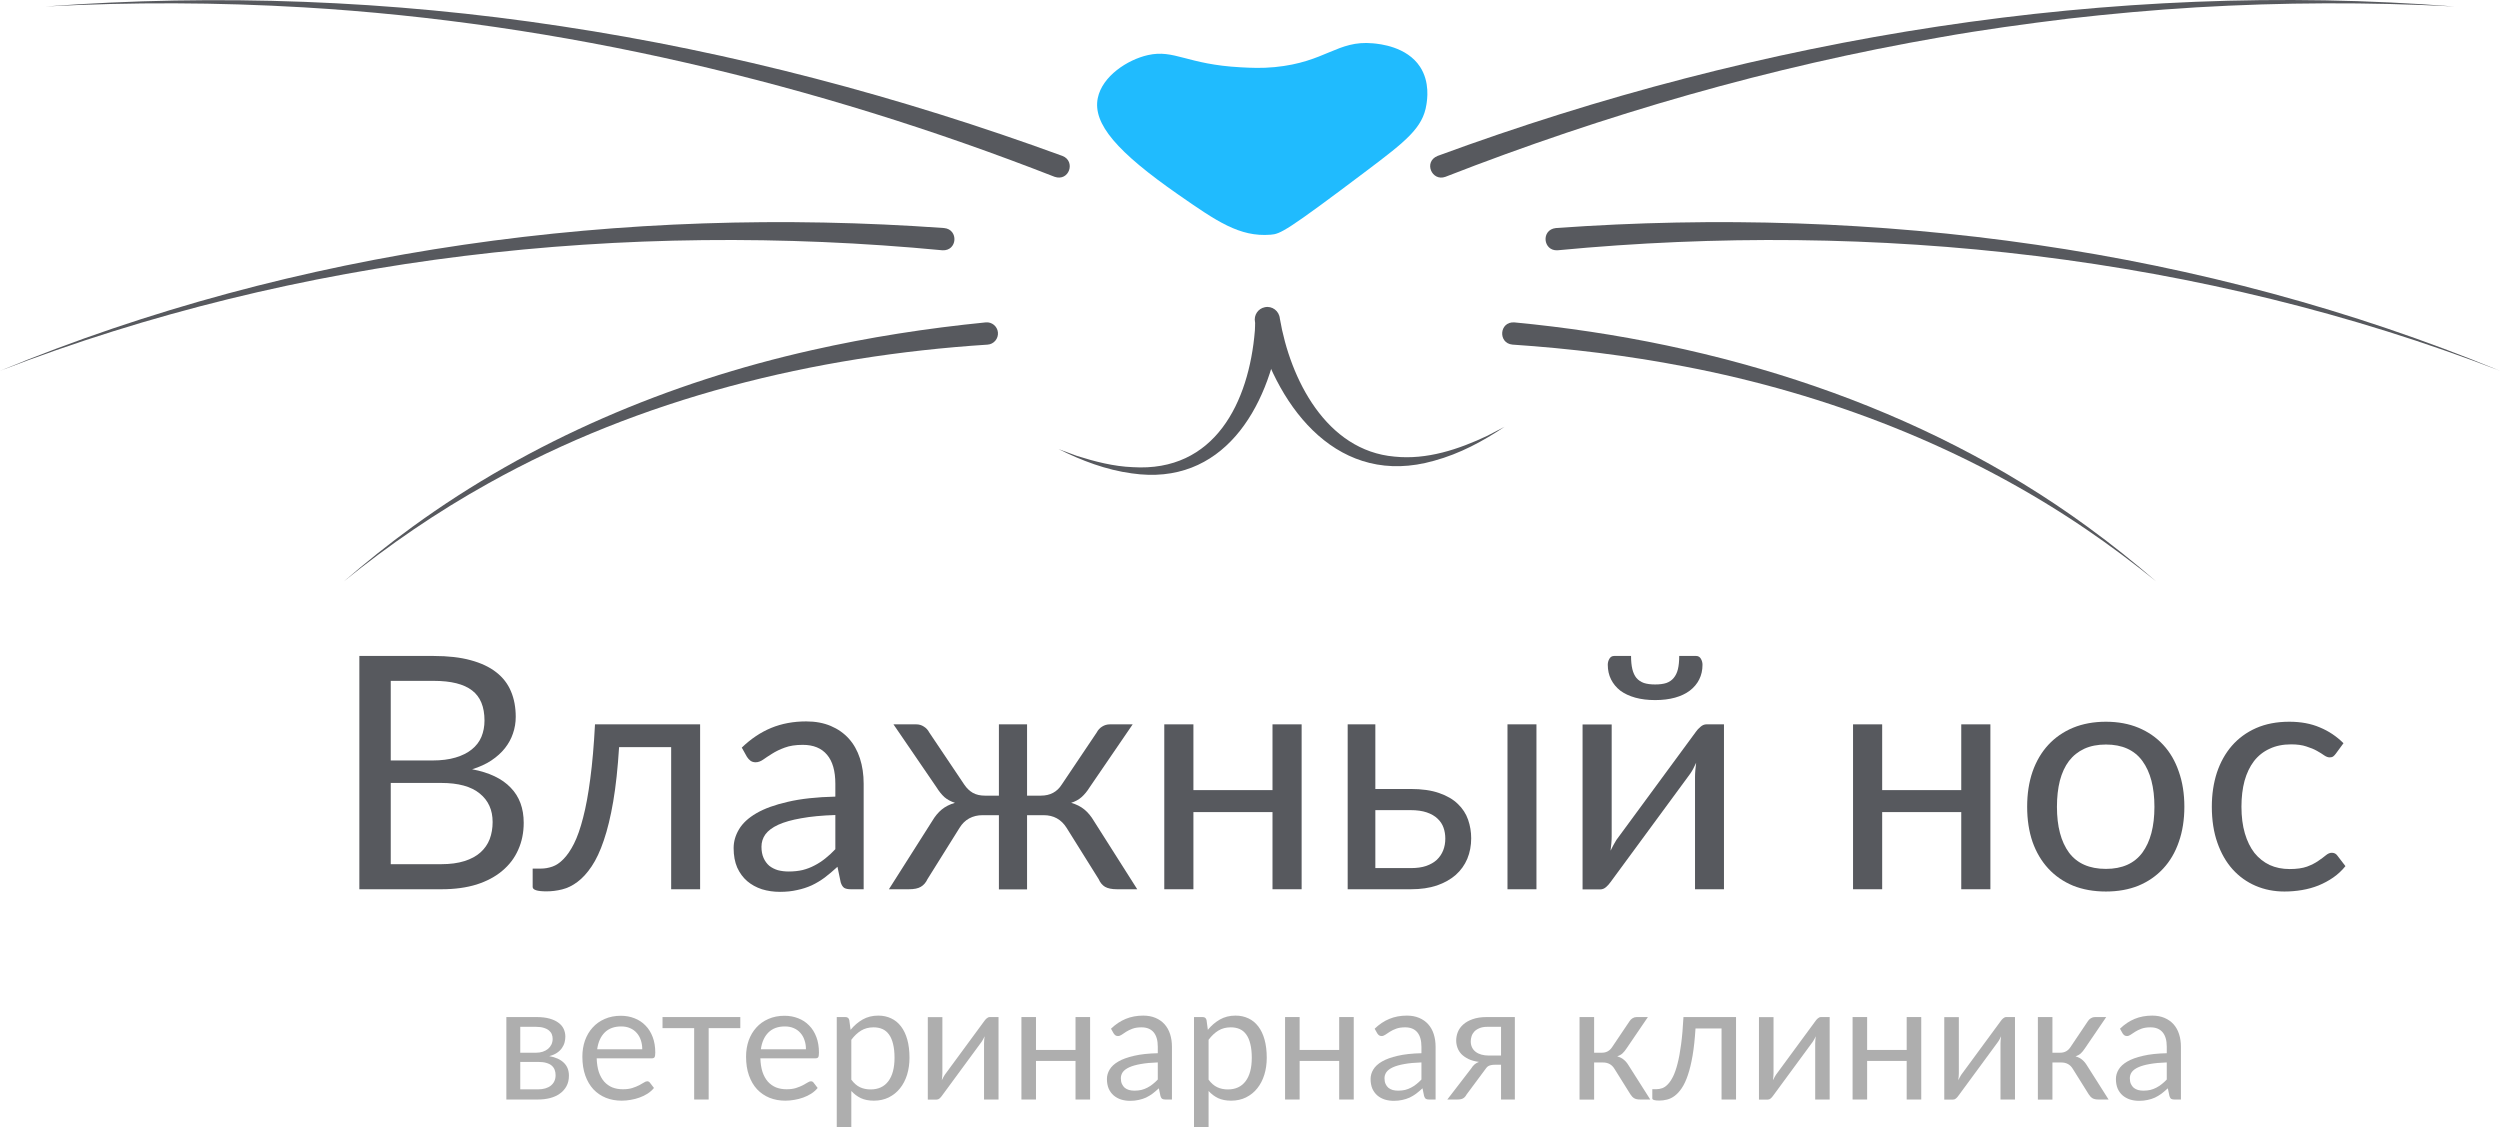 <svg width="153" height="69" viewBox="0 0 153 69" fill="none" xmlns="http://www.w3.org/2000/svg">
<path d="M75.934 4.119C76.576 4.153 77.188 4.185 78.014 4.107C81.134 3.806 81.845 2.45 84.02 2.651C84.438 2.69 86.091 2.844 86.907 4.088C87.524 5.032 87.34 6.119 87.296 6.405C87.079 7.829 86.028 8.646 83.667 10.428C78.691 14.182 78.355 14.319 77.763 14.364C75.861 14.516 74.456 13.54 72.105 11.904C68.386 9.315 66.861 7.578 67.185 5.998C67.458 4.665 68.995 3.656 70.247 3.373C71.869 3.006 72.644 3.946 75.934 4.119Z" fill="#20BBFE"/>
<path d="M87.975 9.544C107.804 2.245 129.111 -1.238 150.213 0.397C144.948 0.121 139.674 0.141 134.418 0.45C131.881 0.6 129.08 0.853 126.555 1.145C124.029 1.453 121.25 1.832 118.749 2.281C108.382 4.075 98.239 7.006 88.457 10.822C87.634 11.123 87.101 9.909 87.975 9.544Z" fill="#57595E"/>
<path d="M95.218 13.957C114.807 12.551 134.802 15.179 153 22.694C134.721 15.638 114.768 13.466 95.327 15.317C94.432 15.377 94.295 14.058 95.218 13.957Z" fill="#57595E"/>
<path d="M92.676 19.73C105.157 20.92 117.577 24.798 127.765 32.246C129.211 33.297 130.608 34.416 131.96 35.584C130.569 34.461 129.141 33.389 127.666 32.386C120.301 27.373 111.839 24.104 103.115 22.433C99.629 21.759 96.102 21.329 92.562 21.09C91.665 21.005 91.75 19.675 92.676 19.73Z" fill="#57595E"/>
<path d="M64.543 10.821C49.88 5.089 34.328 1.382 18.584 0.45C13.328 0.141 8.054 0.121 2.789 0.397C13.297 -0.384 23.941 0.017 34.362 1.607C44.812 3.184 55.087 5.911 65.025 9.544C65.848 9.867 65.435 11.126 64.543 10.821Z" fill="#57595E"/>
<path d="M57.673 15.317C38.234 13.466 18.279 15.636 0 22.694C18.2 15.179 38.193 12.551 57.782 13.957C58.678 14.042 58.597 15.37 57.673 15.317Z" fill="#57595E"/>
<path d="M60.437 21.092C49.819 21.779 39.22 24.366 29.887 29.583C26.771 31.317 23.813 33.334 21.042 35.583C22.393 34.416 23.79 33.297 25.237 32.245C32.497 26.96 40.928 23.397 49.676 21.431C53.183 20.638 56.745 20.087 60.326 19.73C60.701 19.692 61.035 19.967 61.073 20.343C61.11 20.727 60.82 21.068 60.437 21.092Z" fill="#57595E"/>
<path d="M78.336 20.17C77.62 25.015 74.819 29.782 69.263 28.97C67.693 28.759 66.194 28.19 64.783 27.484L65.895 27.897C67.001 28.247 68.154 28.545 69.312 28.59C74.341 28.91 76.439 24.631 76.799 20.228C76.805 20.148 76.81 20.047 76.808 20.001C76.782 19.574 77.108 19.207 77.535 19.182C78.072 19.148 78.463 19.66 78.336 20.17Z" fill="#57595E"/>
<path d="M78.326 19.491C78.957 23.204 81.165 27.58 85.346 27.945C87.323 28.15 89.271 27.501 91.035 26.665L92.082 26.117C90.771 26.995 89.353 27.766 87.766 28.198C81.99 29.846 78.265 25.126 76.891 20.063C76.862 19.948 76.837 19.856 76.806 19.706C76.723 19.29 76.99 18.885 77.407 18.802C77.857 18.704 78.285 19.035 78.326 19.491Z" fill="#57595E"/>
<path d="M142.953 46.123C142.9 46.196 142.847 46.252 142.794 46.292C142.741 46.332 142.667 46.352 142.575 46.352C142.475 46.352 142.365 46.312 142.246 46.232C142.126 46.146 141.977 46.053 141.798 45.953C141.625 45.854 141.409 45.764 141.15 45.684C140.898 45.598 140.586 45.555 140.214 45.555C139.716 45.555 139.278 45.644 138.9 45.824C138.521 45.996 138.202 46.249 137.943 46.581C137.691 46.913 137.499 47.315 137.366 47.786C137.24 48.258 137.177 48.786 137.177 49.37C137.177 49.982 137.246 50.526 137.386 51.004C137.525 51.476 137.721 51.874 137.973 52.2C138.232 52.519 138.541 52.764 138.9 52.937C139.265 53.103 139.673 53.186 140.125 53.186C140.556 53.186 140.911 53.136 141.19 53.037C141.469 52.931 141.698 52.814 141.877 52.688C142.063 52.562 142.216 52.449 142.336 52.349C142.462 52.243 142.584 52.19 142.704 52.19C142.85 52.19 142.963 52.246 143.043 52.359L143.541 53.007C143.321 53.279 143.073 53.512 142.794 53.704C142.515 53.897 142.213 54.06 141.887 54.193C141.569 54.319 141.233 54.412 140.881 54.471C140.53 54.531 140.171 54.561 139.806 54.561C139.175 54.561 138.587 54.445 138.043 54.212C137.505 53.98 137.037 53.645 136.639 53.206C136.24 52.761 135.928 52.217 135.703 51.572C135.477 50.928 135.364 50.194 135.364 49.37C135.364 48.62 135.467 47.926 135.673 47.288C135.885 46.651 136.191 46.103 136.589 45.644C136.994 45.179 137.489 44.818 138.073 44.559C138.664 44.299 139.341 44.17 140.105 44.17C140.815 44.17 141.439 44.286 141.977 44.519C142.521 44.744 143.003 45.067 143.421 45.485L142.953 46.123Z" fill="#57595E"/>
<path d="M128.883 44.17C129.62 44.17 130.284 44.293 130.875 44.538C131.465 44.784 131.97 45.133 132.388 45.585C132.807 46.036 133.125 46.584 133.344 47.228C133.57 47.866 133.683 48.58 133.683 49.37C133.683 50.168 133.57 50.885 133.344 51.523C133.125 52.16 132.807 52.705 132.388 53.156C131.97 53.608 131.465 53.957 130.875 54.203C130.284 54.442 129.62 54.561 128.883 54.561C128.139 54.561 127.468 54.442 126.871 54.203C126.28 53.957 125.775 53.608 125.357 53.156C124.939 52.705 124.617 52.16 124.391 51.523C124.172 50.885 124.062 50.168 124.062 49.37C124.062 48.58 124.172 47.866 124.391 47.228C124.617 46.584 124.939 46.036 125.357 45.585C125.775 45.133 126.28 44.784 126.871 44.538C127.468 44.293 128.139 44.17 128.883 44.17ZM128.883 53.176C129.879 53.176 130.622 52.844 131.114 52.18C131.605 51.509 131.851 50.576 131.851 49.38C131.851 48.178 131.605 47.242 131.114 46.571C130.622 45.9 129.879 45.565 128.883 45.565C128.378 45.565 127.937 45.651 127.558 45.824C127.186 45.996 126.874 46.245 126.622 46.571C126.376 46.896 126.19 47.298 126.064 47.776C125.945 48.248 125.885 48.783 125.885 49.38C125.885 50.576 126.131 51.509 126.622 52.18C127.12 52.844 127.873 53.176 128.883 53.176Z" fill="#57595E"/>
<path d="M121.812 44.33V54.422H120.029V49.7H115.189V54.422H113.406V44.33H115.189V48.355H120.029V44.33H121.812Z" fill="#57595E"/>
<path d="M105.507 44.329V54.422H103.735V47.567C103.735 47.434 103.741 47.292 103.754 47.139C103.768 46.986 103.784 46.833 103.804 46.681C103.744 46.813 103.685 46.936 103.625 47.049C103.565 47.162 103.502 47.265 103.436 47.358L98.566 53.983C98.493 54.09 98.4 54.193 98.287 54.292C98.18 54.385 98.061 54.432 97.928 54.432H96.853V44.339H98.635V51.194C98.635 51.32 98.629 51.459 98.615 51.612C98.602 51.758 98.585 51.908 98.566 52.061C98.625 51.934 98.685 51.818 98.745 51.712C98.805 51.599 98.864 51.496 98.924 51.403L103.794 44.778C103.867 44.672 103.96 44.572 104.073 44.479C104.186 44.379 104.309 44.329 104.442 44.329H105.507ZM101.294 41.889C101.567 41.889 101.796 41.859 101.982 41.799C102.168 41.732 102.317 41.63 102.43 41.49C102.549 41.35 102.636 41.171 102.689 40.952C102.742 40.733 102.768 40.464 102.768 40.145H103.804C103.93 40.145 104.027 40.202 104.093 40.314C104.159 40.427 104.193 40.55 104.193 40.683C104.193 41.015 104.126 41.314 103.993 41.58C103.861 41.845 103.668 42.075 103.416 42.267C103.17 42.453 102.868 42.596 102.51 42.696C102.151 42.795 101.746 42.845 101.294 42.845C100.843 42.845 100.438 42.795 100.079 42.696C99.721 42.596 99.415 42.453 99.163 42.267C98.918 42.075 98.728 41.845 98.596 41.58C98.463 41.314 98.396 41.015 98.396 40.683C98.396 40.55 98.43 40.427 98.496 40.314C98.562 40.202 98.659 40.145 98.785 40.145H99.82C99.82 40.464 99.847 40.733 99.9 40.952C99.953 41.171 100.036 41.35 100.149 41.49C100.269 41.63 100.421 41.732 100.607 41.799C100.793 41.859 101.022 41.889 101.294 41.889Z" fill="#57595E"/>
<path d="M86.352 53.127C86.71 53.127 87.019 53.084 87.278 52.997C87.544 52.904 87.763 52.778 87.935 52.619C88.108 52.453 88.237 52.26 88.324 52.041C88.41 51.822 88.453 51.583 88.453 51.324C88.453 51.084 88.417 50.862 88.344 50.656C88.271 50.444 88.148 50.258 87.975 50.098C87.809 49.939 87.59 49.812 87.318 49.719C87.046 49.627 86.714 49.58 86.322 49.58H84.171V53.127H86.352ZM86.322 48.285C87.019 48.285 87.603 48.368 88.075 48.534C88.553 48.7 88.935 48.922 89.22 49.201C89.512 49.48 89.722 49.803 89.848 50.168C89.974 50.533 90.037 50.912 90.037 51.304C90.037 51.755 89.957 52.174 89.798 52.559C89.638 52.938 89.403 53.266 89.091 53.545C88.779 53.818 88.394 54.033 87.935 54.193C87.477 54.346 86.95 54.422 86.352 54.422H82.478V44.33H84.171V48.285H86.322ZM94.031 44.33V54.422H92.258V44.33H94.031Z" fill="#57595E"/>
<path d="M79.66 44.33V54.422H77.877V49.7H73.037V54.422H71.254V44.33H73.037V48.355H77.877V44.33H79.66Z" fill="#57595E"/>
<path d="M69.599 54.422H68.364C68.045 54.422 67.8 54.372 67.627 54.273C67.461 54.173 67.332 54.017 67.239 53.804L65.277 50.666C64.951 50.148 64.483 49.889 63.872 49.889H62.856V54.432H61.133V49.889H60.128C59.829 49.889 59.557 49.955 59.311 50.088C59.072 50.221 58.876 50.414 58.723 50.666L56.761 53.804C56.662 54.017 56.526 54.173 56.353 54.273C56.187 54.372 55.945 54.422 55.626 54.422H54.401L57.05 50.248C57.223 49.955 57.419 49.719 57.638 49.54C57.857 49.361 58.126 49.225 58.444 49.132C58.192 49.052 57.976 48.936 57.797 48.783C57.624 48.624 57.462 48.421 57.309 48.175L54.68 44.33H56.074C56.247 44.33 56.403 44.376 56.542 44.469C56.682 44.555 56.791 44.675 56.871 44.828L59.012 48.016C59.158 48.235 59.334 48.404 59.54 48.524C59.746 48.637 59.988 48.693 60.267 48.693H61.133V44.33H62.856V48.693H63.703C64.267 48.693 64.692 48.468 64.978 48.016L67.119 44.828C67.199 44.675 67.308 44.555 67.448 44.469C67.594 44.376 67.753 44.33 67.926 44.33H69.32L66.691 48.175C66.538 48.421 66.372 48.624 66.193 48.783C66.02 48.936 65.808 49.052 65.555 49.132C65.874 49.225 66.143 49.361 66.362 49.54C66.581 49.719 66.777 49.955 66.95 50.248L69.599 54.422Z" fill="#57595E"/>
<path d="M51.123 49.879C50.306 49.905 49.609 49.971 49.032 50.078C48.461 50.177 47.992 50.31 47.627 50.476C47.269 50.642 47.007 50.838 46.841 51.064C46.681 51.29 46.602 51.542 46.602 51.821C46.602 52.087 46.645 52.316 46.731 52.509C46.817 52.701 46.934 52.861 47.08 52.987C47.232 53.106 47.408 53.196 47.607 53.256C47.813 53.309 48.032 53.336 48.265 53.336C48.577 53.336 48.862 53.306 49.121 53.246C49.38 53.18 49.623 53.087 49.848 52.967C50.081 52.847 50.3 52.705 50.506 52.539C50.718 52.373 50.924 52.183 51.123 51.971V49.879ZM45.397 45.754C45.954 45.216 46.555 44.814 47.199 44.548C47.843 44.283 48.557 44.15 49.34 44.15C49.905 44.15 50.406 44.243 50.844 44.429C51.282 44.615 51.651 44.874 51.95 45.206C52.248 45.538 52.474 45.94 52.627 46.411C52.78 46.883 52.856 47.401 52.856 47.966V54.422H52.069C51.897 54.422 51.764 54.395 51.671 54.342C51.578 54.282 51.505 54.169 51.452 54.003L51.253 53.047C50.987 53.292 50.728 53.512 50.476 53.704C50.223 53.89 49.958 54.05 49.679 54.182C49.4 54.309 49.101 54.405 48.783 54.471C48.471 54.544 48.122 54.581 47.737 54.581C47.345 54.581 46.977 54.528 46.631 54.422C46.286 54.309 45.984 54.143 45.725 53.923C45.473 53.704 45.27 53.429 45.118 53.096C44.971 52.758 44.898 52.359 44.898 51.901C44.898 51.502 45.008 51.121 45.227 50.755C45.446 50.383 45.801 50.055 46.293 49.769C46.784 49.483 47.425 49.251 48.215 49.072C49.005 48.886 49.974 48.779 51.123 48.753V47.966C51.123 47.182 50.954 46.591 50.615 46.192C50.276 45.787 49.782 45.585 49.131 45.585C48.693 45.585 48.325 45.641 48.026 45.754C47.734 45.86 47.478 45.983 47.259 46.123C47.046 46.255 46.861 46.378 46.701 46.491C46.548 46.597 46.396 46.651 46.243 46.651C46.123 46.651 46.021 46.621 45.934 46.561C45.848 46.495 45.775 46.415 45.715 46.322L45.397 45.754Z" fill="#57595E"/>
<path d="M42.847 54.422H41.075V45.724H37.888C37.808 47.006 37.689 48.115 37.529 49.052C37.37 49.982 37.177 50.776 36.952 51.433C36.733 52.084 36.483 52.615 36.205 53.027C35.932 53.432 35.644 53.748 35.338 53.974C35.039 54.2 34.727 54.352 34.402 54.432C34.083 54.512 33.765 54.551 33.446 54.551C32.882 54.551 32.599 54.462 32.599 54.282V53.157H33.117C33.343 53.157 33.572 53.117 33.804 53.037C34.037 52.957 34.263 52.805 34.482 52.579C34.707 52.353 34.923 52.038 35.129 51.632C35.335 51.221 35.521 50.689 35.687 50.038C35.859 49.381 36.005 48.587 36.125 47.657C36.251 46.721 36.347 45.611 36.414 44.33H42.847V54.422Z" fill="#57595E"/>
<path d="M27.002 52.888C27.553 52.888 28.028 52.824 28.426 52.698C28.824 52.572 29.15 52.396 29.402 52.17C29.661 51.938 29.85 51.665 29.97 51.353C30.089 51.034 30.149 50.686 30.149 50.307C30.149 49.57 29.887 48.989 29.362 48.564C28.838 48.132 28.051 47.916 27.002 47.916H23.914V52.888H27.002ZM23.914 41.669V46.541H26.464C27.008 46.541 27.48 46.481 27.878 46.362C28.283 46.242 28.615 46.076 28.874 45.864C29.14 45.651 29.336 45.395 29.462 45.097C29.588 44.791 29.651 44.459 29.651 44.1C29.651 43.257 29.399 42.642 28.894 42.257C28.389 41.865 27.606 41.669 26.544 41.669H23.914ZM26.544 40.145C27.42 40.145 28.174 40.231 28.804 40.404C29.442 40.577 29.963 40.822 30.368 41.141C30.78 41.46 31.082 41.852 31.274 42.317C31.467 42.775 31.563 43.293 31.563 43.871C31.563 44.223 31.507 44.562 31.394 44.887C31.288 45.206 31.125 45.505 30.906 45.784C30.687 46.063 30.408 46.315 30.069 46.541C29.737 46.76 29.346 46.94 28.894 47.079C29.943 47.278 30.73 47.654 31.254 48.205C31.786 48.75 32.051 49.467 32.051 50.357C32.051 50.961 31.938 51.513 31.712 52.011C31.493 52.509 31.168 52.937 30.736 53.296C30.312 53.655 29.787 53.934 29.163 54.133C28.539 54.325 27.828 54.422 27.032 54.422H21.992V40.145H26.544Z" fill="#57595E"/>
<path d="M132.606 65.02C132.198 65.033 131.849 65.066 131.561 65.119C131.275 65.169 131.041 65.236 130.859 65.319C130.679 65.401 130.548 65.499 130.465 65.612C130.385 65.725 130.346 65.852 130.346 65.991C130.346 66.124 130.367 66.238 130.41 66.335C130.454 66.431 130.512 66.511 130.585 66.574C130.661 66.634 130.749 66.678 130.849 66.708C130.951 66.735 131.061 66.748 131.177 66.748C131.333 66.748 131.476 66.733 131.605 66.703C131.735 66.67 131.856 66.624 131.969 66.564C132.085 66.504 132.195 66.433 132.298 66.35C132.404 66.267 132.507 66.172 132.606 66.066V65.02ZM129.743 62.957C130.022 62.688 130.322 62.487 130.644 62.355C130.966 62.222 131.323 62.155 131.715 62.155C131.997 62.155 132.248 62.202 132.467 62.295C132.686 62.388 132.87 62.517 133.02 62.683C133.169 62.849 133.282 63.05 133.358 63.286C133.435 63.522 133.473 63.781 133.473 64.063V67.291H133.079C132.993 67.291 132.927 67.278 132.88 67.251C132.834 67.221 132.797 67.165 132.771 67.082L132.671 66.604C132.538 66.727 132.409 66.836 132.283 66.933C132.157 67.025 132.024 67.105 131.884 67.172C131.745 67.235 131.596 67.283 131.436 67.316C131.28 67.353 131.106 67.371 130.913 67.371C130.717 67.371 130.533 67.344 130.361 67.291C130.188 67.235 130.037 67.152 129.907 67.042C129.781 66.933 129.68 66.795 129.604 66.629C129.531 66.459 129.494 66.26 129.494 66.031C129.494 65.832 129.549 65.641 129.658 65.458C129.768 65.272 129.946 65.108 130.191 64.965C130.437 64.822 130.757 64.706 131.152 64.616C131.547 64.523 132.032 64.47 132.606 64.457V64.063C132.606 63.671 132.522 63.376 132.352 63.176C132.183 62.974 131.936 62.873 131.61 62.873C131.391 62.873 131.207 62.901 131.058 62.957C130.912 63.01 130.784 63.072 130.674 63.142C130.568 63.208 130.475 63.27 130.395 63.326C130.319 63.379 130.243 63.406 130.166 63.406C130.107 63.406 130.055 63.391 130.012 63.361C129.969 63.328 129.932 63.288 129.902 63.241L129.743 62.957Z" fill="#AEAEAE"/>
<path d="M127.78 62.493C127.827 62.42 127.888 62.36 127.965 62.314C128.041 62.267 128.122 62.244 128.209 62.244H128.901L127.591 64.167C127.511 64.29 127.428 64.391 127.342 64.471C127.256 64.547 127.15 64.607 127.023 64.65C127.183 64.693 127.317 64.761 127.427 64.854C127.536 64.944 127.634 65.06 127.721 65.203L129.045 67.29H128.428C128.268 67.29 128.146 67.264 128.059 67.211C127.973 67.157 127.898 67.081 127.835 66.981L126.854 65.412C126.698 65.153 126.464 65.024 126.152 65.024H125.609V67.295H124.718V62.244H125.609V64.426H126.087C126.353 64.426 126.56 64.313 126.71 64.087L127.78 62.493Z" fill="#AEAEAE"/>
<path d="M123.317 62.244V67.29H122.43V63.863C122.43 63.797 122.434 63.725 122.44 63.649C122.447 63.572 122.455 63.496 122.465 63.42C122.435 63.486 122.405 63.548 122.376 63.604C122.346 63.66 122.314 63.712 122.281 63.758L119.846 67.071C119.809 67.124 119.763 67.176 119.706 67.226C119.653 67.272 119.594 67.295 119.527 67.295H118.989V62.249H119.881V65.676C119.881 65.739 119.877 65.809 119.871 65.886C119.864 65.959 119.856 66.033 119.846 66.11C119.876 66.047 119.906 65.989 119.936 65.935C119.965 65.879 119.995 65.827 120.025 65.781L122.46 62.468C122.497 62.415 122.543 62.365 122.6 62.319C122.656 62.269 122.717 62.244 122.784 62.244H123.317Z" fill="#AEAEAE"/>
<path d="M117.58 62.244V67.29H116.689V64.929H114.269V67.29H113.378V62.244H114.269V64.257H116.689V62.244H117.58Z" fill="#AEAEAE"/>
<path d="M111.976 62.244V67.29H111.09V63.863C111.09 63.797 111.093 63.725 111.1 63.649C111.106 63.572 111.115 63.496 111.125 63.42C111.095 63.486 111.065 63.548 111.035 63.604C111.005 63.66 110.974 63.712 110.94 63.758L108.505 67.071C108.469 67.124 108.422 67.176 108.366 67.226C108.313 67.272 108.253 67.295 108.187 67.295H107.649V62.249H108.54V65.676C108.54 65.739 108.537 65.809 108.53 65.886C108.524 65.959 108.515 66.033 108.505 66.11C108.535 66.047 108.565 65.989 108.595 65.935C108.625 65.879 108.655 65.827 108.685 65.781L111.12 62.468C111.156 62.415 111.203 62.365 111.259 62.319C111.316 62.269 111.377 62.244 111.443 62.244H111.976Z" fill="#AEAEAE"/>
<path d="M106.245 67.29H105.359V62.941H103.765C103.725 63.583 103.666 64.137 103.586 64.605C103.506 65.07 103.41 65.467 103.297 65.796C103.188 66.121 103.063 66.387 102.924 66.593C102.788 66.796 102.643 66.953 102.491 67.066C102.341 67.179 102.185 67.255 102.022 67.295C101.863 67.335 101.704 67.355 101.544 67.355C101.262 67.355 101.121 67.31 101.121 67.221V66.658H101.38C101.493 66.658 101.607 66.638 101.724 66.598C101.84 66.558 101.953 66.482 102.062 66.369C102.175 66.256 102.283 66.098 102.386 65.895C102.489 65.69 102.582 65.424 102.665 65.099C102.751 64.77 102.824 64.373 102.884 63.908C102.947 63.44 102.995 62.885 103.028 62.244H106.245V67.29Z" fill="#AEAEAE"/>
<path d="M99.731 62.493C99.777 62.42 99.839 62.36 99.915 62.314C99.992 62.267 100.073 62.244 100.159 62.244H100.851L99.542 64.167C99.462 64.29 99.379 64.391 99.293 64.471C99.206 64.547 99.1 64.607 98.974 64.65C99.133 64.693 99.268 64.761 99.377 64.854C99.487 64.944 99.585 65.06 99.671 65.203L100.996 67.29H100.378C100.219 67.29 100.096 67.264 100.01 67.211C99.923 67.157 99.849 67.081 99.786 66.981L98.805 65.412C98.649 65.153 98.415 65.024 98.103 65.024H97.56V67.295H96.668V62.244H97.56V64.426H98.038C98.303 64.426 98.511 64.313 98.66 64.087L99.731 62.493Z" fill="#AEAEAE"/>
<path d="M91.863 64.6V62.842H91.016C90.827 62.842 90.668 62.87 90.538 62.927C90.409 62.98 90.304 63.05 90.224 63.136C90.148 63.219 90.093 63.313 90.06 63.42C90.027 63.523 90.01 63.626 90.01 63.729C90.01 64.001 90.11 64.215 90.309 64.371C90.508 64.524 90.781 64.6 91.126 64.6H91.863ZM92.709 62.244V67.29H91.863V65.163H91.474C91.381 65.163 91.303 65.172 91.24 65.188C91.18 65.201 91.127 65.221 91.081 65.248C91.038 65.275 91 65.309 90.966 65.353C90.933 65.392 90.898 65.439 90.862 65.492L89.756 66.981C89.7 67.088 89.63 67.166 89.547 67.216C89.468 67.265 89.35 67.29 89.194 67.29H88.576L90.04 65.387C90.16 65.188 90.317 65.055 90.513 64.989C90.258 64.956 90.042 64.896 89.866 64.81C89.69 64.723 89.546 64.622 89.433 64.506C89.323 64.386 89.243 64.255 89.194 64.112C89.144 63.969 89.119 63.825 89.119 63.679C89.119 63.506 89.152 63.333 89.219 63.161C89.288 62.988 89.398 62.835 89.547 62.702C89.697 62.566 89.889 62.457 90.125 62.374C90.364 62.287 90.653 62.244 90.991 62.244H92.709Z" fill="#AEAEAE"/>
<path d="M86.992 65.02C86.584 65.033 86.235 65.066 85.946 65.119C85.661 65.169 85.427 65.236 85.244 65.319C85.065 65.401 84.934 65.499 84.851 65.612C84.771 65.725 84.731 65.852 84.731 65.991C84.731 66.124 84.753 66.238 84.796 66.335C84.839 66.431 84.897 66.511 84.97 66.574C85.046 66.634 85.135 66.678 85.234 66.708C85.337 66.735 85.447 66.748 85.563 66.748C85.719 66.748 85.862 66.733 85.991 66.703C86.121 66.67 86.242 66.624 86.355 66.564C86.471 66.504 86.58 66.433 86.683 66.35C86.789 66.267 86.892 66.172 86.992 66.066V65.02ZM84.129 62.957C84.407 62.688 84.708 62.487 85.03 62.355C85.352 62.222 85.709 62.155 86.101 62.155C86.383 62.155 86.633 62.202 86.853 62.295C87.072 62.388 87.256 62.517 87.405 62.683C87.555 62.849 87.668 63.05 87.744 63.286C87.82 63.522 87.858 63.781 87.858 64.063V67.291H87.465C87.379 67.291 87.312 67.278 87.266 67.251C87.219 67.221 87.183 67.165 87.156 67.082L87.057 66.604C86.924 66.727 86.794 66.836 86.668 66.933C86.542 67.025 86.409 67.105 86.27 67.172C86.13 67.235 85.981 67.283 85.822 67.316C85.666 67.353 85.491 67.371 85.299 67.371C85.103 67.371 84.919 67.344 84.746 67.291C84.573 67.235 84.422 67.152 84.293 67.042C84.167 66.933 84.066 66.795 83.989 66.629C83.916 66.459 83.88 66.26 83.88 66.031C83.88 65.832 83.934 65.641 84.044 65.458C84.153 65.272 84.331 65.108 84.577 64.965C84.823 64.822 85.143 64.706 85.538 64.616C85.933 64.523 86.418 64.47 86.992 64.457V64.063C86.992 63.671 86.907 63.376 86.738 63.176C86.569 62.974 86.321 62.873 85.996 62.873C85.777 62.873 85.593 62.901 85.443 62.957C85.297 63.01 85.169 63.072 85.06 63.142C84.954 63.208 84.861 63.27 84.781 63.326C84.705 63.379 84.628 63.406 84.552 63.406C84.492 63.406 84.441 63.391 84.397 63.361C84.354 63.328 84.318 63.288 84.288 63.241L84.129 62.957Z" fill="#AEAEAE"/>
<path d="M82.849 62.244V67.29H81.958V64.929H79.537V67.29H78.646V62.244H79.537V64.257H81.958V62.244H82.849Z" fill="#AEAEAE"/>
<path d="M73.965 66.076C74.127 66.295 74.305 66.449 74.498 66.539C74.69 66.629 74.906 66.673 75.145 66.673C75.616 66.673 75.978 66.506 76.23 66.17C76.483 65.835 76.609 65.357 76.609 64.736C76.609 64.407 76.579 64.125 76.519 63.889C76.463 63.653 76.38 63.46 76.27 63.311C76.161 63.158 76.026 63.047 75.867 62.977C75.708 62.907 75.527 62.873 75.324 62.873C75.035 62.873 74.781 62.939 74.562 63.072C74.346 63.205 74.147 63.392 73.965 63.635V66.076ZM73.92 63.027C74.132 62.765 74.378 62.554 74.657 62.394C74.936 62.235 75.254 62.155 75.613 62.155C75.905 62.155 76.169 62.212 76.405 62.325C76.64 62.434 76.841 62.599 77.007 62.818C77.173 63.034 77.301 63.303 77.391 63.625C77.48 63.947 77.525 64.317 77.525 64.736C77.525 65.108 77.475 65.455 77.376 65.777C77.276 66.096 77.132 66.373 76.942 66.609C76.757 66.841 76.528 67.025 76.255 67.162C75.986 67.294 75.683 67.361 75.344 67.361C75.035 67.361 74.77 67.309 74.547 67.206C74.328 67.1 74.134 66.954 73.965 66.768V69H73.073V62.245H73.606C73.732 62.245 73.81 62.306 73.84 62.429L73.92 63.027Z" fill="#AEAEAE"/>
<path d="M70.857 65.02C70.448 65.033 70.1 65.066 69.811 65.119C69.525 65.169 69.291 65.236 69.109 65.319C68.93 65.401 68.798 65.499 68.715 65.612C68.636 65.725 68.596 65.852 68.596 65.991C68.596 66.124 68.617 66.238 68.661 66.335C68.704 66.431 68.762 66.511 68.835 66.574C68.911 66.634 68.999 66.678 69.099 66.708C69.202 66.735 69.311 66.748 69.427 66.748C69.584 66.748 69.726 66.733 69.856 66.703C69.985 66.67 70.106 66.624 70.219 66.564C70.335 66.504 70.445 66.433 70.548 66.35C70.654 66.267 70.757 66.172 70.857 66.066V65.02ZM67.993 62.957C68.272 62.688 68.573 62.487 68.895 62.355C69.217 62.222 69.573 62.155 69.965 62.155C70.247 62.155 70.498 62.202 70.717 62.295C70.936 62.388 71.121 62.517 71.27 62.683C71.419 62.849 71.532 63.05 71.609 63.286C71.685 63.522 71.723 63.781 71.723 64.063V67.291H71.33C71.243 67.291 71.177 67.278 71.13 67.251C71.084 67.221 71.047 67.165 71.021 67.082L70.921 66.604C70.789 66.727 70.659 66.836 70.533 66.933C70.407 67.025 70.274 67.105 70.135 67.172C69.995 67.235 69.846 67.283 69.686 67.316C69.53 67.353 69.356 67.371 69.163 67.371C68.968 67.371 68.783 67.344 68.611 67.291C68.438 67.235 68.287 67.152 68.158 67.042C68.031 66.933 67.93 66.795 67.854 66.629C67.781 66.459 67.744 66.26 67.744 66.031C67.744 65.832 67.799 65.641 67.909 65.458C68.018 65.272 68.196 65.108 68.442 64.965C68.687 64.822 69.007 64.706 69.403 64.616C69.798 64.523 70.282 64.47 70.857 64.457V64.063C70.857 63.671 70.772 63.376 70.603 63.176C70.433 62.974 70.186 62.873 69.861 62.873C69.642 62.873 69.457 62.901 69.308 62.957C69.162 63.01 69.034 63.072 68.924 63.142C68.818 63.208 68.725 63.27 68.646 63.326C68.569 63.379 68.493 63.406 68.417 63.406C68.357 63.406 68.305 63.391 68.262 63.361C68.219 63.328 68.183 63.288 68.153 63.241L67.993 62.957Z" fill="#AEAEAE"/>
<path d="M66.714 62.244V67.29H65.822V64.929H63.402V67.29H62.511V62.244H63.402V64.257H65.822V62.244H66.714Z" fill="#AEAEAE"/>
<path d="M61.11 62.244V67.29H60.223V63.863C60.223 63.797 60.227 63.725 60.233 63.649C60.24 63.572 60.248 63.496 60.258 63.42C60.228 63.486 60.198 63.548 60.168 63.604C60.139 63.66 60.107 63.712 60.074 63.758L57.639 67.071C57.602 67.124 57.556 67.176 57.499 67.226C57.446 67.272 57.386 67.295 57.32 67.295H56.782V62.249H57.674V65.676C57.674 65.739 57.67 65.809 57.664 65.886C57.657 65.959 57.649 66.033 57.639 66.11C57.669 66.047 57.699 65.989 57.728 65.935C57.758 65.879 57.788 65.827 57.818 65.781L60.253 62.468C60.29 62.415 60.336 62.365 60.392 62.319C60.449 62.269 60.51 62.244 60.577 62.244H61.11Z" fill="#AEAEAE"/>
<path d="M52.101 66.076C52.263 66.295 52.441 66.449 52.633 66.539C52.826 66.629 53.042 66.673 53.281 66.673C53.752 66.673 54.114 66.506 54.366 66.17C54.619 65.835 54.745 65.357 54.745 64.736C54.745 64.407 54.715 64.125 54.655 63.889C54.599 63.653 54.516 63.46 54.406 63.311C54.297 63.158 54.162 63.047 54.003 62.977C53.843 62.907 53.663 62.873 53.46 62.873C53.171 62.873 52.917 62.939 52.698 63.072C52.482 63.205 52.283 63.392 52.101 63.635V66.076ZM52.056 63.027C52.268 62.765 52.514 62.554 52.793 62.394C53.072 62.235 53.39 62.155 53.749 62.155C54.041 62.155 54.305 62.212 54.541 62.325C54.776 62.434 54.977 62.599 55.143 62.818C55.309 63.034 55.437 63.303 55.527 63.625C55.616 63.947 55.661 64.317 55.661 64.736C55.661 65.108 55.611 65.455 55.512 65.777C55.412 66.096 55.268 66.373 55.078 66.609C54.893 66.841 54.663 67.025 54.391 67.162C54.122 67.294 53.819 67.361 53.48 67.361C53.171 67.361 52.906 67.309 52.683 67.206C52.464 67.1 52.27 66.954 52.101 66.768V69H51.209V62.245H51.742C51.868 62.245 51.946 62.306 51.976 62.429L52.056 63.027Z" fill="#AEAEAE"/>
<path d="M49.324 64.217C49.324 64.011 49.294 63.824 49.234 63.654C49.178 63.482 49.093 63.334 48.98 63.211C48.871 63.085 48.736 62.989 48.577 62.922C48.417 62.852 48.236 62.818 48.034 62.818C47.609 62.818 47.272 62.942 47.023 63.191C46.778 63.437 46.625 63.779 46.565 64.217H49.324ZM50.041 66.584C49.931 66.716 49.8 66.833 49.647 66.932C49.495 67.029 49.33 67.108 49.154 67.171C48.982 67.234 48.803 67.281 48.617 67.311C48.431 67.344 48.246 67.361 48.064 67.361C47.715 67.361 47.393 67.303 47.098 67.186C46.806 67.067 46.552 66.894 46.336 66.668C46.123 66.439 45.958 66.157 45.838 65.821C45.718 65.486 45.659 65.101 45.659 64.666C45.659 64.314 45.712 63.985 45.818 63.679C45.928 63.374 46.084 63.11 46.286 62.887C46.489 62.661 46.736 62.486 47.028 62.359C47.32 62.23 47.649 62.165 48.014 62.165C48.316 62.165 48.595 62.217 48.851 62.319C49.11 62.419 49.332 62.565 49.518 62.758C49.707 62.947 49.855 63.183 49.961 63.465C50.067 63.744 50.12 64.063 50.12 64.422C50.12 64.561 50.105 64.654 50.076 64.701C50.046 64.747 49.989 64.77 49.906 64.77H46.535C46.545 65.089 46.588 65.366 46.665 65.602C46.744 65.838 46.854 66.036 46.993 66.195C47.133 66.351 47.299 66.469 47.491 66.549C47.684 66.625 47.9 66.663 48.139 66.663C48.361 66.663 48.552 66.638 48.711 66.588C48.874 66.535 49.013 66.479 49.13 66.419C49.246 66.359 49.342 66.305 49.418 66.255C49.498 66.202 49.566 66.175 49.623 66.175C49.696 66.175 49.752 66.203 49.792 66.26L50.041 66.584Z" fill="#AEAEAE"/>
<path d="M45.307 62.922H43.37V67.29H42.483V62.922H40.546V62.244H45.307V62.922Z" fill="#AEAEAE"/>
<path d="M39.306 64.217C39.306 64.011 39.276 63.824 39.217 63.654C39.16 63.482 39.075 63.334 38.963 63.211C38.853 63.085 38.719 62.989 38.559 62.922C38.4 62.852 38.219 62.818 38.016 62.818C37.592 62.818 37.255 62.942 37.005 63.191C36.76 63.437 36.607 63.779 36.547 64.217H39.306ZM40.023 66.584C39.914 66.716 39.782 66.833 39.63 66.932C39.477 67.029 39.313 67.108 39.137 67.171C38.964 67.234 38.785 67.281 38.599 67.311C38.413 67.344 38.229 67.361 38.046 67.361C37.698 67.361 37.376 67.303 37.08 67.186C36.788 67.067 36.534 66.894 36.318 66.668C36.106 66.439 35.94 66.157 35.82 65.821C35.701 65.486 35.641 65.101 35.641 64.666C35.641 64.314 35.694 63.985 35.8 63.679C35.91 63.374 36.066 63.11 36.269 62.887C36.471 62.661 36.718 62.486 37.011 62.359C37.303 62.23 37.631 62.165 37.996 62.165C38.299 62.165 38.578 62.217 38.833 62.319C39.092 62.419 39.315 62.565 39.5 62.758C39.69 62.947 39.837 63.183 39.944 63.465C40.05 63.744 40.103 64.063 40.103 64.422C40.103 64.561 40.088 64.654 40.058 64.701C40.028 64.747 39.972 64.77 39.889 64.77H36.517C36.528 65.089 36.571 65.366 36.647 65.602C36.727 65.838 36.836 66.036 36.976 66.195C37.115 66.351 37.281 66.469 37.474 66.549C37.666 66.625 37.882 66.663 38.121 66.663C38.343 66.663 38.534 66.638 38.694 66.588C38.856 66.535 38.996 66.479 39.112 66.419C39.228 66.359 39.324 66.305 39.401 66.255C39.48 66.202 39.548 66.175 39.605 66.175C39.678 66.175 39.734 66.203 39.774 66.26L40.023 66.584Z" fill="#AEAEAE"/>
<path d="M32.926 66.668C33.258 66.668 33.52 66.591 33.713 66.439C33.905 66.282 34.002 66.07 34.002 65.801C34.002 65.681 33.983 65.573 33.947 65.477C33.91 65.377 33.851 65.291 33.768 65.218C33.685 65.145 33.574 65.088 33.434 65.049C33.298 65.009 33.13 64.989 32.931 64.989H31.84V66.668H32.926ZM31.84 62.842V64.426H32.812C32.958 64.426 33.092 64.406 33.215 64.366C33.341 64.323 33.449 64.265 33.539 64.192C33.628 64.115 33.698 64.026 33.748 63.923C33.798 63.817 33.822 63.7 33.822 63.574C33.822 63.481 33.806 63.392 33.773 63.305C33.739 63.215 33.683 63.138 33.603 63.071C33.524 63.001 33.419 62.947 33.29 62.907C33.16 62.864 33.001 62.842 32.812 62.842H31.84ZM32.837 62.244C33.148 62.244 33.416 62.276 33.638 62.339C33.861 62.402 34.043 62.488 34.186 62.598C34.329 62.704 34.433 62.83 34.5 62.976C34.566 63.123 34.599 63.279 34.599 63.445C34.599 63.554 34.584 63.669 34.554 63.788C34.525 63.908 34.471 64.022 34.395 64.132C34.322 64.242 34.221 64.341 34.091 64.431C33.965 64.517 33.806 64.585 33.613 64.635C33.998 64.702 34.295 64.836 34.505 65.039C34.714 65.238 34.818 65.502 34.818 65.831C34.818 66.076 34.769 66.291 34.669 66.473C34.573 66.653 34.438 66.804 34.266 66.927C34.096 67.05 33.897 67.141 33.668 67.201C33.439 67.26 33.193 67.29 32.931 67.29H30.989V62.244H32.837Z" fill="#AEAEAE"/>
</svg>
